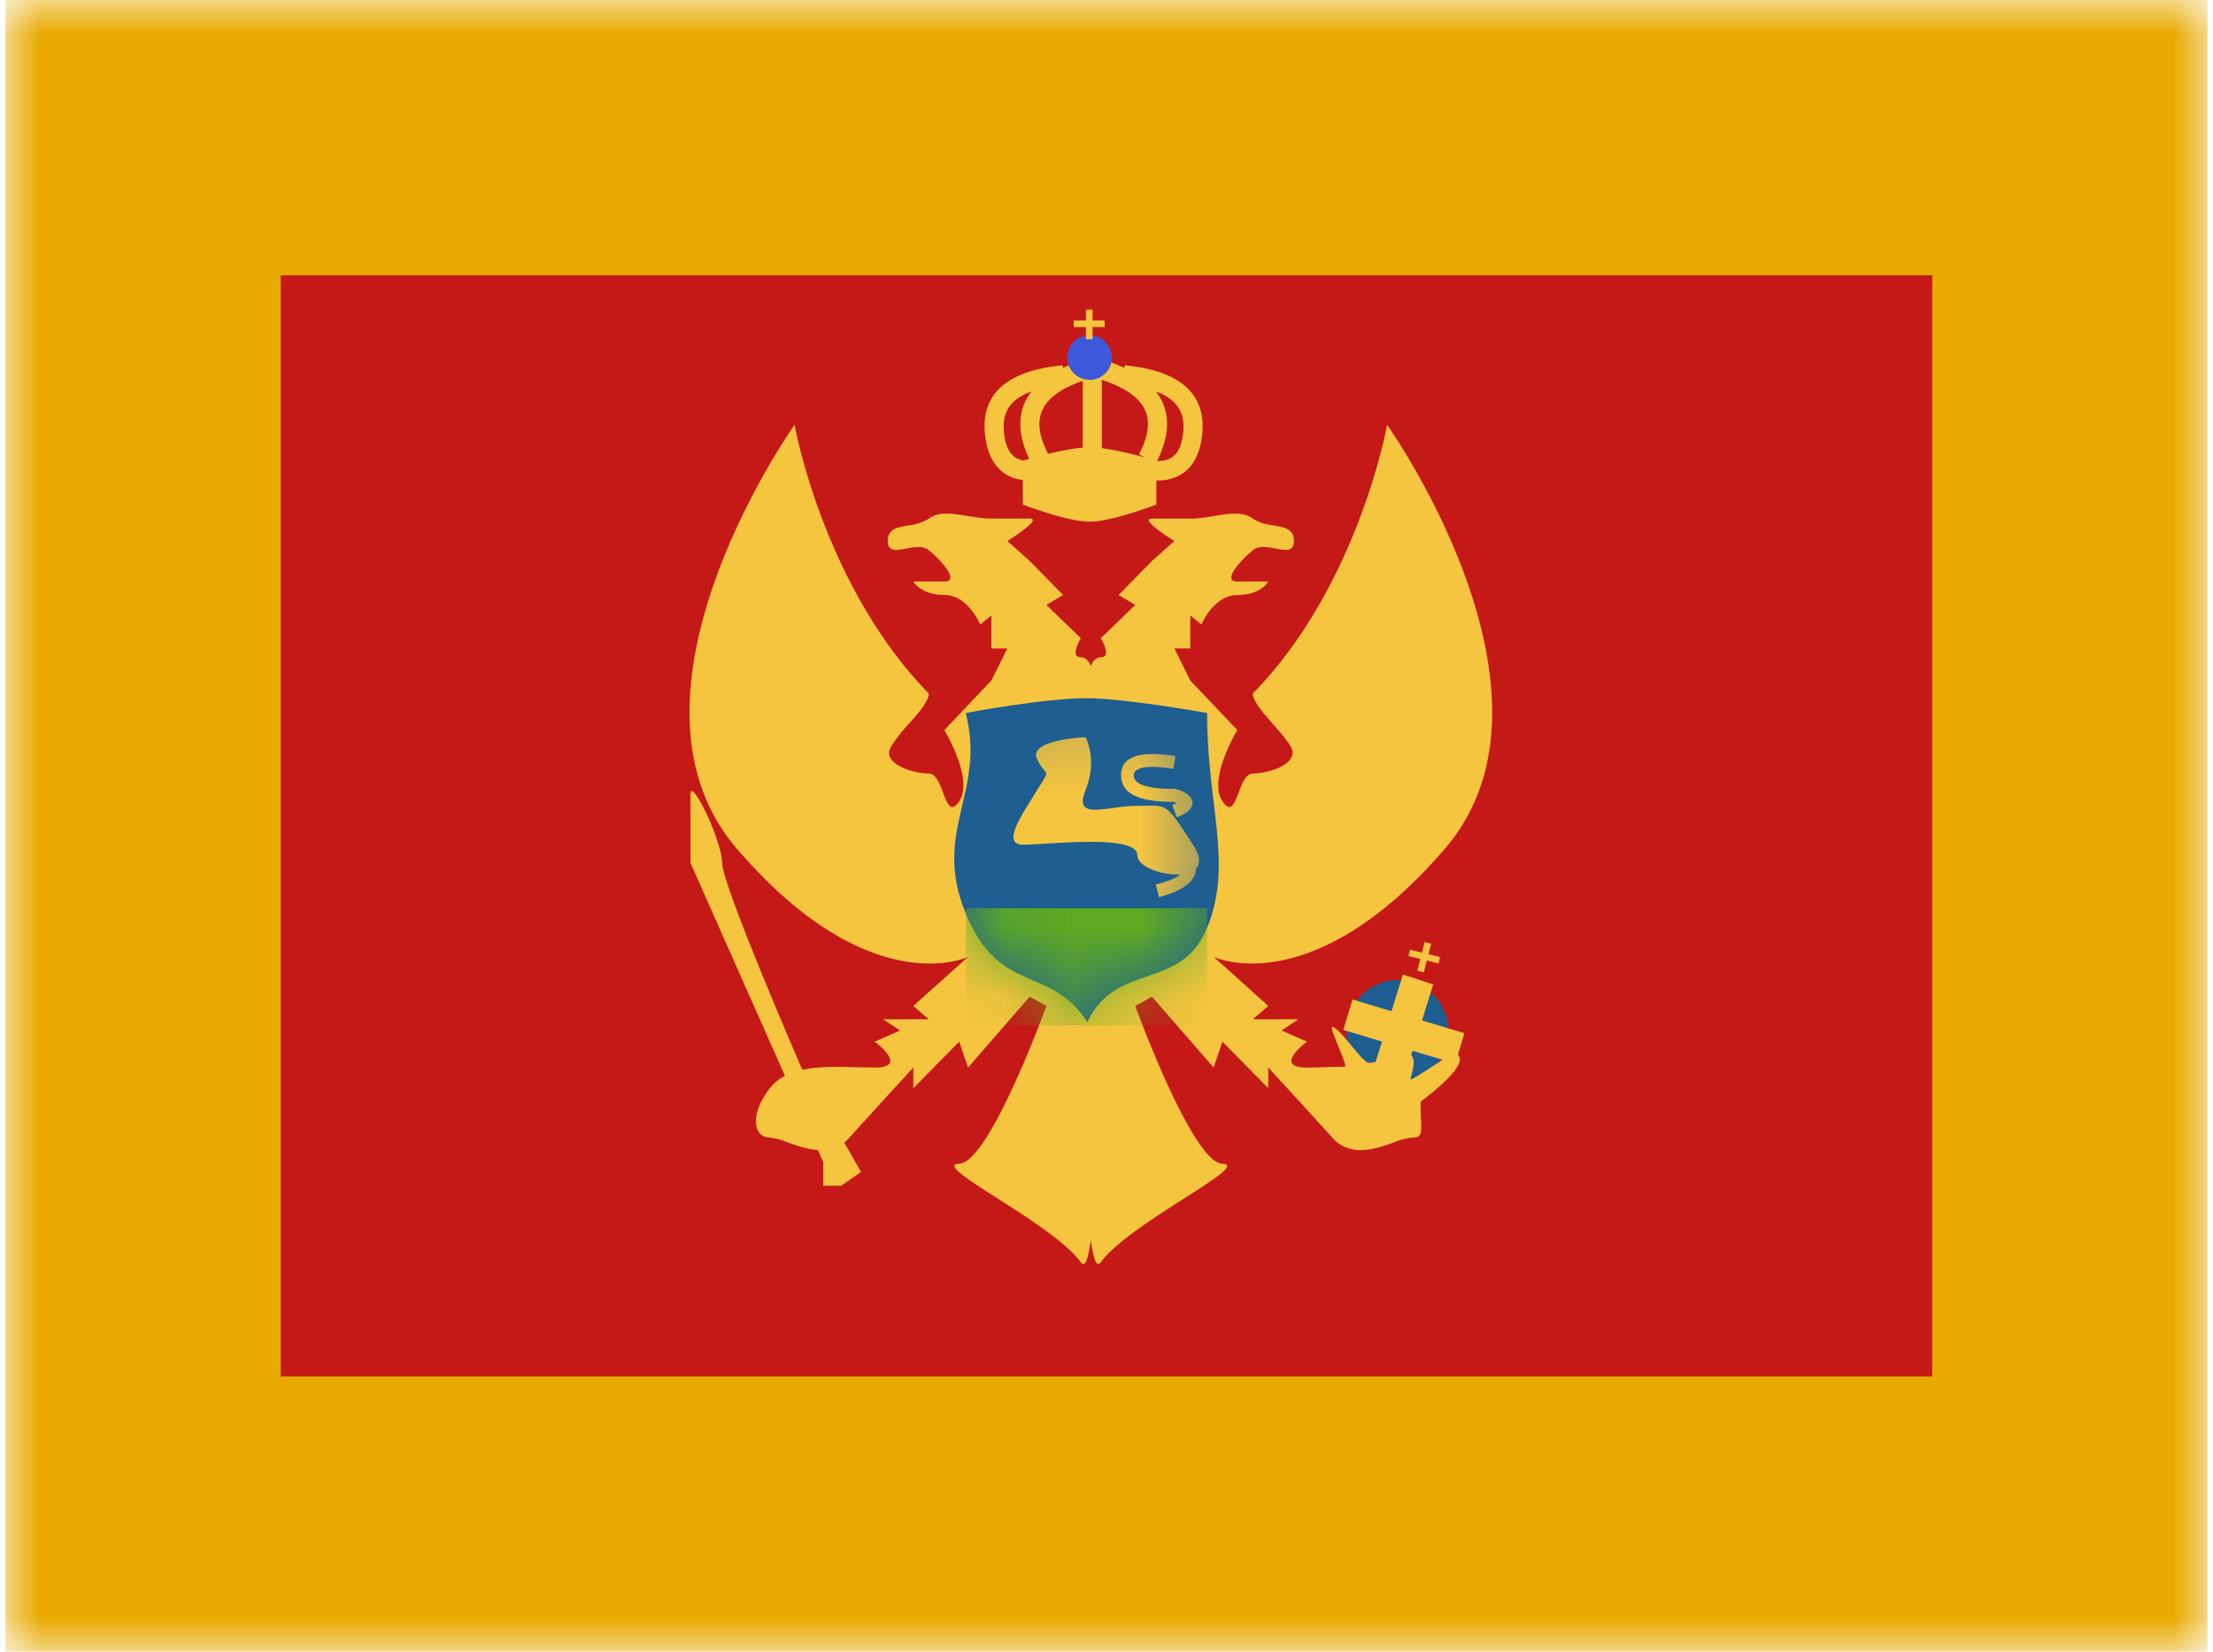 <svg xmlns="http://www.w3.org/2000/svg" xmlns:xlink="http://www.w3.org/1999/xlink" aria-hidden="true" role="img" class="iconify iconify--flagpack" width="1.34em" height="1em" preserveAspectRatio="xMidYMid meet" viewBox="0 0 32 24" data-icon="flagpack:me"><mask id="IconifyId17f59e8143772869c281" width="32" height="24" x="0" y="0" maskUnits="userSpaceOnUse"><path fill="#fff" d="M0 0h32v24H0z"></path></mask><g fill="none" mask="url(#IconifyId17f59e8143772869c281)"><path fill="#E8AA00" fill-rule="evenodd" d="M0 0h32v24H0V0z" clip-rule="evenodd"></path><path fill="#C51918" fill-rule="evenodd" d="M4 4h24v16H4V4z" clip-rule="evenodd"></path><mask id="IconifyId17f59e8143772869c282" width="24" height="16" x="4" y="4" maskUnits="userSpaceOnUse"><path fill="#fff" fill-rule="evenodd" d="M4 4h24v16H4V4z" clip-rule="evenodd"></path></mask><g mask="url(#IconifyId17f59e8143772869c282)"><path fill="#1E5E91" fill-rule="evenodd" d="M20.23 15.751a.748.748 0 0 0 .74-.756a.748.748 0 0 0-.74-.757a.748.748 0 0 0-.738.757c0 .418.33.756.739.756z" clip-rule="evenodd"></path><path fill="#F6C540" fill-rule="evenodd" d="M10.628 12.332c-1.938-2.252.839-6.159.839-6.159s.415 2.334 1.951 3.904c0 .111-.145.276-.292.443a2.172 2.172 0 0 0-.261.334c-.135.246.328.386.553.386c.101 0 .157.146.207.278c.062.162.116.303.235.125c.216-.324-.216-1.034-.216-1.034l.683-.721l.232-.466h-.232v-.48l-.162.133s-.177-.43-.521-.43c-.344 0-.45-.195-.45-.195h.45c.225 0-.036-.3-.226-.455c-.085-.07-.214-.046-.33-.024c-.143.027-.267.05-.267-.11c0-.175.136-.198.293-.225a.72.72 0 0 0 .304-.1c.147-.106.345-.074.56-.039c.114.02.232.038.35.038h.556c.201 0-.325.326-.325.326l.325.29l.485.495l-.242.144l.5.484s-.17.276 0 .276c.07 0 .115.058.145.125c.03-.067.076-.125.146-.125c.17 0 0-.276 0-.276l.5-.484l-.242-.144l.485-.495l.325-.29s-.527-.325-.326-.325h.557c.118 0 .236-.02.35-.039c.214-.035.413-.067.56.038c.088.064.2.084.303.101c.158.027.294.05.294.225c0 .16-.124.137-.267.11c-.117-.022-.245-.046-.33.024c-.19.156-.452.455-.226.455h.45s-.106.196-.45.196c-.344 0-.522.429-.522.429l-.162-.133v.48h-.23l.23.466l.684.72s-.432.711-.216 1.035c.12.178.173.037.235-.125c.05-.132.106-.278.207-.278c.224 0 .688-.14.553-.386c-.055-.1-.159-.218-.261-.334c-.147-.167-.292-.332-.292-.443c1.536-1.57 1.951-3.904 1.951-3.904s2.777 3.907.84 6.159c-1.938 2.251-3.36 1.572-3.36 1.572l.793.713l-.224.194h.661l-.243.163l.18.079l.189.082s-.511.377 0 .377c.08 0 .166-.003.254-.005c.097-.003.196-.006.295-.006c.027 0-.033-.147-.092-.293c-.059-.144-.117-.287-.09-.286c.055.002.163.133.272.265c.087.105.174.21.235.25c.039.026.19-.026.332-.075c.12-.042.23-.08.258-.066c.12.06.089.181.06.297c-.007.03-.015.059-.02.087c-.004.025.149-.074.309-.178c.168-.109.345-.224.358-.206l.01.01c.057.07.149.18-.531.705c0 .1.003.183.006.25c.01.214.012.27-.133.27a.925.925 0 0 0-.26.069c-.27.095-.633.224-.896-.07a175.79 175.79 0 0 0-.93-1.019v.3l-.666-.675l-.128.376l-.896-1.03l-.243.135s.826 2.277 1.267 2.293c.22.008-.114.221-.555.503c-.447.285-1.004.642-1.212.928c-.061.085-.11-.045-.146-.327c-.036.282-.084.412-.146.327c-.207-.286-.764-.643-1.211-.928c-.441-.282-.775-.495-.555-.503c.441-.016 1.267-2.293 1.267-2.293l-.243-.135l-.896 1.03l-.128-.377l-.667.677v-.3s-.562.61-.929 1.018c-.263.294-.627.165-.896.07a.907.907 0 0 0-.26-.07c-.23 0-.308-.322 0-.718c.26-.333.8-.318 1.269-.305c.088.002.173.005.254.005c.511 0 0-.377 0-.377l.19-.082l.179-.079l-.244-.163h.662l-.225-.194l.795-.713s-1.423.68-3.36-1.572z" clip-rule="evenodd"></path><path fill="#F6C540" fill-rule="evenodd" d="m12.433 17.03l-.875-1.534s-1.144-2.638-1.144-2.958c0-.32-.46-1.269-.46-.994v.994l1.93 4.349v.342h.26l.289-.199z" clip-rule="evenodd"></path><path fill="#F6C540" d="m19.442 14.965l.133-.442l1.626.49l-.133.442l-1.626-.49z"></path><path fill="#F6C540" d="m20.308 14.16l.44.144l-.43 1.378l-.44-.144l.43-1.378z"></path><path fill="#F6C540" fill-rule="evenodd" d="m20.717 13.711l-.094-.021l-.039.152l-.173-.043l-.022.093l.172.042l-.044.173l.095.022l.043-.172l.171.042l.021-.093l-.169-.041l.04-.154zm-5.023-8.489l.048.166h.144l.048-.166c.12.037.229.078.327.124l.003-.037c.772.07 1.172.394 1.13.962c-.036.47-.274.717-.67.71v.351s-.647.248-.97.248c-.323 0-.97-.248-.97-.248v-.357c-.326-.04-.521-.282-.553-.704c-.043-.568.357-.891 1.13-.962l.003.038c.098-.046.209-.088.33-.125zm-.817 1.445a6.14 6.14 0 0 0-.086.025c-.177-.034-.264-.175-.284-.441c-.02-.27.106-.456.404-.564c-.203.26-.218.59-.034.98zm.275-.072c.163-.04.352-.078.503-.091v-.971c-.62.217-.77.55-.503 1.062zm.78-.083c.207.028.46.09.623.134l-.082-.045c.276-.527.116-.864-.541-1.082v.993zm.787-.823c.207.267.217.608.016 1.01c.244.004.359-.137.382-.448c.02-.267-.104-.454-.398-.562z" clip-rule="evenodd"></path><path fill="#3D58DB" fill-rule="evenodd" d="M15.754 5.52a.323.323 0 1 0 0-.647a.323.323 0 0 0 0 .646z" clip-rule="evenodd"></path><path fill="#F6C540" fill-rule="evenodd" d="m15.799 4.498l-.097.002v.157h-.18l.002.096h.177v.178l.096-.002l.001-.177h.176l-.002-.096h-.174v-.158z" clip-rule="evenodd"></path><path fill="#1E5E91" fill-rule="evenodd" d="M13.954 10.36s1.138-.215 1.754-.215c.553 0 1.754.215 1.754.215c0 1.36.382 2.192 0 3.121c-.383.929-1.319.482-1.742 1.371c-.54-.843-1.271-.379-1.766-1.58c-.495-1.2.3-1.753 0-2.912z" clip-rule="evenodd"></path><mask id="IconifyId17f59e8143772869c283" width="5" height="5" x="13" y="10" maskUnits="userSpaceOnUse"><path fill="#fff" fill-rule="evenodd" d="M13.954 10.36s1.138-.215 1.754-.215c.553 0 1.754.215 1.754.215c0 1.36.382 2.192 0 3.121c-.383.929-1.319.482-1.742 1.371c-.54-.843-1.271-.379-1.766-1.58c-.495-1.2.3-1.753 0-2.912z" clip-rule="evenodd"></path></mask><g mask="url(#IconifyId17f59e8143772869c283)"><path fill="#5EAA22" d="M13.954 13.197h3.508V14.9h-3.508z"></path><path fill="#F6C540" fill-rule="evenodd" d="M14.991 11.03c-.134-.285.704-.318.704-.318s.181.318 0 .77c-.131.33.088.3.39.26a2.75 2.75 0 0 1 .362-.033c.188 0 .287-.013.37.018c.114.043.196.172.44.547c.113.171.108.284.04.352c.006.174-.183.318-.534.41l-.046-.183c.186-.049.3-.095.352-.147c-.264.016-.622-.114-.622-.282c0-.248-.845-.196-1.353-.164c-.13.008-.237.014-.304.014c-.296 0-.069-.361.138-.69l.063-.102c.106-.171.14-.215.132-.249c-.008-.035-.063-.058-.132-.203zm2.011-.044c-.506-.08-.79-.003-.79.28c0 .27.27.387.762.385l.05.019a.766.766 0 0 1-.067.027l.062.179c.31-.112.31-.312-.004-.41L17 11.462h-.014c-.41.003-.59-.073-.59-.196c0-.11.171-.158.577-.094l.028-.186z" clip-rule="evenodd"></path></g></g></g></svg>